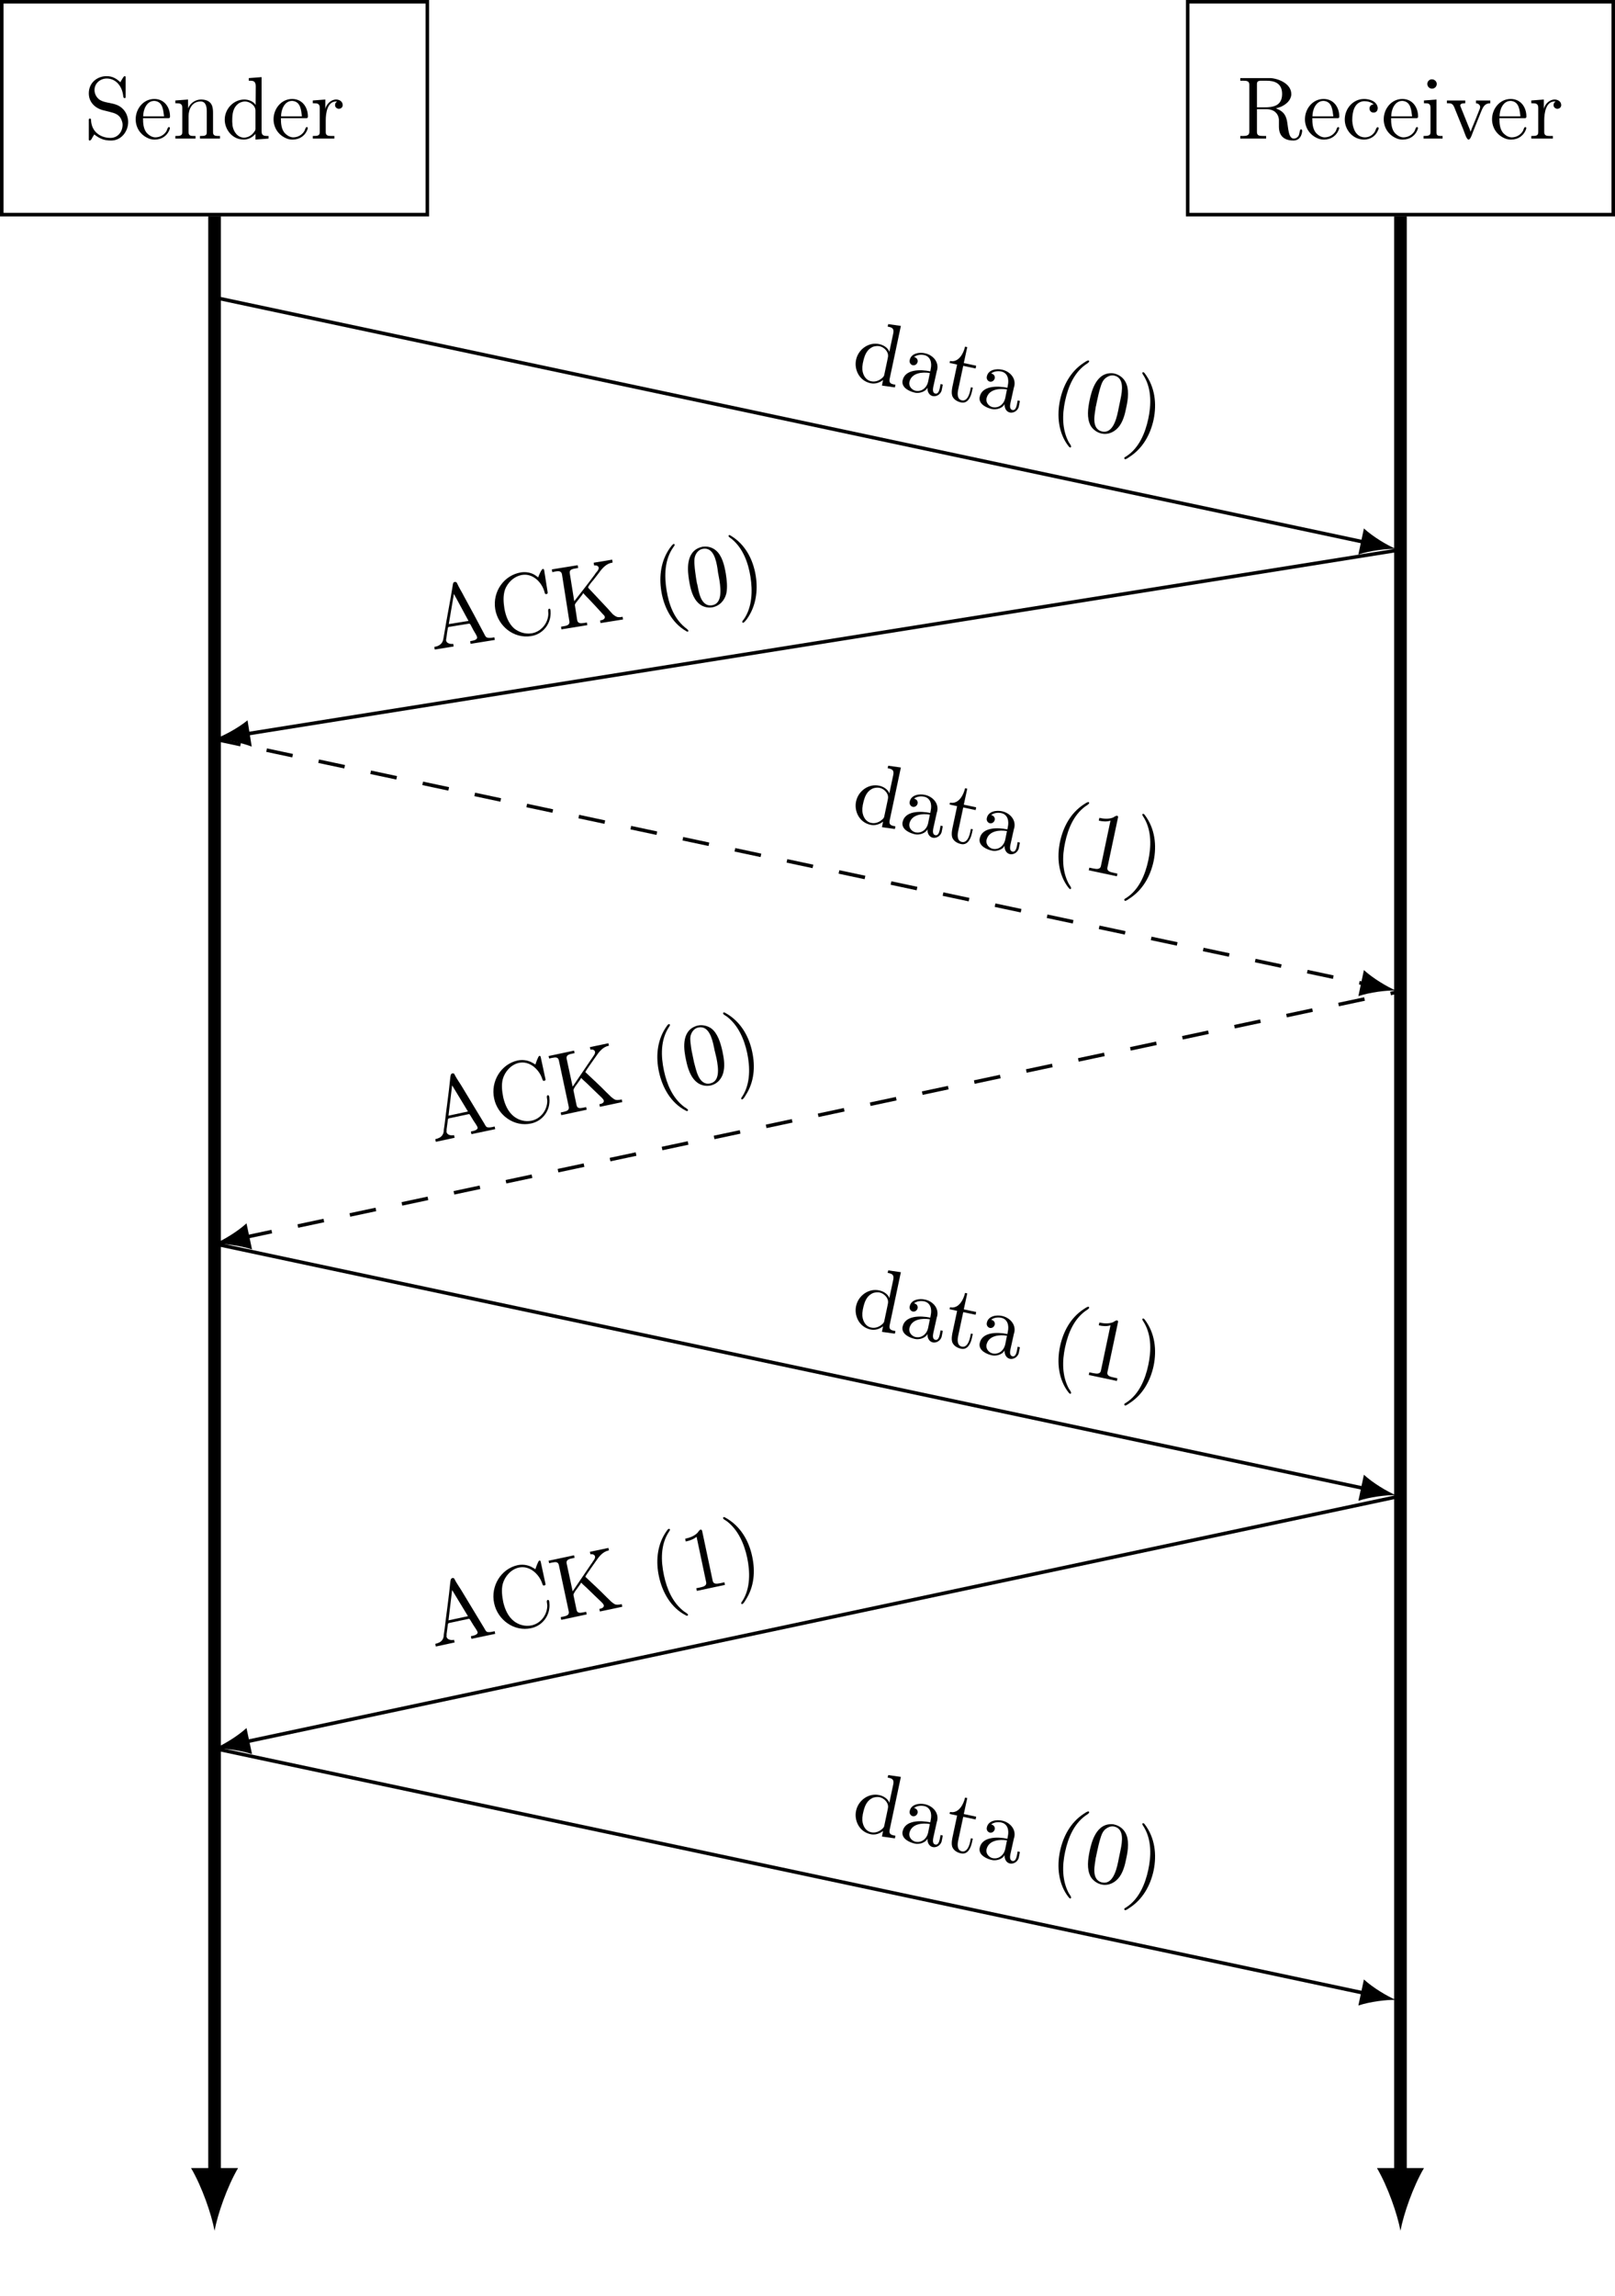 <?xml version="1.0" encoding="UTF-8"?>
<svg xmlns="http://www.w3.org/2000/svg" xmlns:xlink="http://www.w3.org/1999/xlink" width="181.478pt" height="257.919pt" viewBox="0 0 181.478 257.919" version="1.1">
<defs>
<g>
<symbol overflow="visible" id="glyph0-0">
<path style="stroke:none;" d=""/>
</symbol>
<symbol overflow="visible" id="glyph0-1">
<path style="stroke:none;" d="M 1.156 -0.484 C 1.781 0 2.266 0.203 3.047 0.203 C 4.234 0.203 4.969 -0.859 4.969 -1.875 C 4.969 -2.703 4.5 -3.469 3.703 -3.797 C 3.094 -4.047 2.344 -4.031 1.812 -4.344 C 1.422 -4.594 1.188 -5.031 1.188 -5.469 C 1.188 -6.25 1.859 -6.766 2.562 -6.766 C 3.547 -6.766 4.234 -5.969 4.391 -4.969 C 4.422 -4.828 4.391 -4.562 4.578 -4.562 C 4.688 -4.562 4.688 -4.641 4.688 -4.734 L 4.688 -6.891 C 4.688 -6.969 4.672 -7.031 4.594 -7.031 C 4.453 -7.031 4.344 -6.766 4.25 -6.625 C 4.203 -6.547 4.125 -6.438 4.094 -6.344 C 3.672 -6.75 3.203 -7.031 2.547 -7.031 C 1.562 -7.031 0.547 -6.359 0.547 -5.094 C 0.547 -4.062 1.312 -3.375 2.281 -3.172 C 2.5 -3.125 2.688 -3.062 2.906 -3.016 C 3.453 -2.875 4.016 -2.734 4.25 -2.031 C 4.312 -1.875 4.344 -1.719 4.344 -1.562 C 4.344 -0.812 3.828 -0.094 2.984 -0.094 C 2 -0.094 1.031 -0.625 0.828 -1.781 C 0.812 -1.859 0.812 -1.969 0.797 -2.047 L 0.797 -2.125 C 0.797 -2.219 0.75 -2.266 0.672 -2.266 C 0.562 -2.266 0.547 -2.188 0.547 -2.125 L 0.547 0.062 C 0.547 0.141 0.562 0.203 0.641 0.203 C 0.797 0.203 0.906 -0.062 0.984 -0.203 C 1.047 -0.297 1.109 -0.391 1.156 -0.484 Z M 1.156 -0.484 "/>
</symbol>
<symbol overflow="visible" id="glyph0-2">
<path style="stroke:none;" d="M 1.109 -2.312 L 3.984 -2.312 C 4.094 -2.312 4.141 -2.375 4.141 -2.5 C 4.141 -3.547 3.5 -4.469 2.375 -4.469 C 1.156 -4.469 0.281 -3.375 0.281 -2.188 C 0.281 -1.281 0.781 -0.453 1.672 -0.062 C 1.891 0.047 2.156 0.094 2.406 0.094 L 2.438 0.094 C 3.203 0.094 3.844 -0.328 4.109 -1.094 C 4.125 -1.125 4.125 -1.172 4.125 -1.203 C 4.125 -1.266 4.094 -1.312 4.016 -1.312 C 3.875 -1.312 3.812 -0.984 3.75 -0.875 C 3.5 -0.438 3.016 -0.156 2.5 -0.156 C 2.141 -0.156 1.812 -0.359 1.547 -0.625 C 1.141 -1.094 1.109 -1.734 1.109 -2.312 Z M 1.125 -2.516 C 1.125 -3.297 1.531 -4.25 2.359 -4.25 L 2.406 -4.25 C 3.375 -4.156 3.375 -3.125 3.469 -2.516 Z M 1.125 -2.516 "/>
</symbol>
<symbol overflow="visible" id="glyph0-3">
<path style="stroke:none;" d="M 0.312 -4.297 L 0.312 -3.984 L 0.469 -3.984 C 0.797 -3.984 1.094 -3.953 1.094 -3.484 L 1.094 -0.734 C 1.094 -0.328 0.812 -0.312 0.375 -0.312 L 0.312 -0.312 L 0.312 -0.016 L 2.578 -0.016 L 2.578 -0.312 L 2.312 -0.312 C 2.031 -0.312 1.797 -0.359 1.797 -0.734 L 1.797 -2.547 C 1.797 -3.266 2.156 -4.188 3.156 -4.188 C 3.781 -4.188 3.844 -3.5 3.844 -3.078 L 3.844 -0.688 C 3.844 -0.344 3.562 -0.312 3.25 -0.312 L 3.078 -0.312 L 3.078 -0.016 L 5.328 -0.016 L 5.328 -0.312 L 5.078 -0.312 C 4.812 -0.312 4.547 -0.359 4.547 -0.703 L 4.547 -2.875 C 4.547 -3.203 4.531 -3.547 4.375 -3.844 C 4.141 -4.281 3.641 -4.406 3.188 -4.406 C 2.578 -4.406 1.938 -3.984 1.75 -3.391 L 1.734 -4.406 Z M 0.312 -4.297 "/>
</symbol>
<symbol overflow="visible" id="glyph0-4">
<path style="stroke:none;" d="M 3.031 -6.812 L 3.031 -6.516 L 3.188 -6.516 C 3.531 -6.516 3.812 -6.469 3.812 -5.891 L 3.797 -3.797 C 3.562 -4.203 2.984 -4.406 2.531 -4.406 C 1.312 -4.406 0.328 -3.344 0.328 -2.141 C 0.328 -1.078 1.141 0.094 2.469 0.094 C 2.984 0.094 3.453 -0.156 3.781 -0.547 L 3.781 0.094 L 5.25 -0.016 L 5.25 -0.312 L 5.078 -0.312 C 4.781 -0.312 4.469 -0.344 4.469 -0.812 L 4.469 -6.922 Z M 1.172 -1.906 L 1.172 -2.047 C 1.172 -2.797 1.25 -3.531 1.938 -4 C 2.141 -4.109 2.375 -4.188 2.609 -4.188 C 3.094 -4.188 3.781 -3.781 3.781 -3.156 C 3.781 -3.031 3.781 -2.906 3.781 -2.766 L 3.781 -1.109 C 3.781 -0.984 3.734 -0.891 3.656 -0.797 C 3.406 -0.406 2.969 -0.125 2.5 -0.125 C 1.781 -0.125 1.312 -0.781 1.203 -1.469 C 1.188 -1.609 1.188 -1.766 1.172 -1.906 Z M 1.172 -1.906 "/>
</symbol>
<symbol overflow="visible" id="glyph0-5">
<path style="stroke:none;" d="M 0.266 -4.297 L 0.266 -3.984 L 0.422 -3.984 C 0.75 -3.984 1.047 -3.953 1.047 -3.484 L 1.047 -0.734 C 1.047 -0.328 0.766 -0.312 0.328 -0.312 L 0.266 -0.312 L 0.266 -0.016 L 2.688 -0.016 L 2.688 -0.312 C 2.562 -0.312 2.422 -0.312 2.297 -0.312 C 1.984 -0.312 1.719 -0.359 1.719 -0.734 L 1.719 -2.047 C 1.719 -2.906 1.906 -4.188 2.891 -4.188 C 2.938 -4.188 2.953 -4.188 3 -4.172 C 2.844 -4.109 2.766 -3.953 2.766 -3.781 C 2.766 -3.562 2.922 -3.406 3.156 -3.359 C 3.438 -3.359 3.625 -3.531 3.625 -3.781 C 3.625 -4.188 3.25 -4.406 2.891 -4.406 C 2.297 -4.406 1.781 -3.875 1.672 -3.344 L 1.672 -4.406 Z M 0.266 -4.297 "/>
</symbol>
<symbol overflow="visible" id="glyph0-6">
<path style="stroke:none;" d="M 0.344 -6.812 L 0.344 -6.516 C 0.469 -6.516 0.594 -6.516 0.719 -6.516 C 1.078 -6.516 1.359 -6.469 1.359 -6.078 L 1.359 -0.75 C 1.359 -0.375 1.031 -0.312 0.703 -0.312 C 0.562 -0.312 0.453 -0.312 0.344 -0.312 L 0.344 -0.016 L 3.25 -0.016 L 3.25 -0.312 L 2.906 -0.312 C 2.5 -0.312 2.219 -0.344 2.219 -0.75 L 2.219 -3.312 L 3.359 -3.312 C 4.016 -3.312 4.609 -2.938 4.688 -2.156 L 4.688 -1.328 C 4.688 -0.656 4.969 0.203 6.328 0.203 C 6.797 0.203 7.219 -0.094 7.297 -0.828 L 7.297 -0.875 C 7.297 -0.953 7.266 -1.062 7.172 -1.062 C 7 -1.062 7.031 -0.531 6.875 -0.297 C 6.75 -0.125 6.562 -0.016 6.375 -0.016 C 5.891 -0.016 5.812 -0.672 5.734 -1.062 L 5.625 -1.828 C 5.516 -2.531 5.281 -3.078 4.344 -3.406 C 4.531 -3.469 4.719 -3.516 4.922 -3.594 C 5.469 -3.844 6.016 -4.281 6.078 -4.938 L 6.078 -5.016 C 6.078 -6.156 4.719 -6.734 3.781 -6.812 C 3.625 -6.812 3.453 -6.812 3.297 -6.812 Z M 2.219 -3.531 L 2.219 -6.141 C 2.219 -6.406 2.328 -6.484 2.578 -6.516 L 3.297 -6.516 C 4.109 -6.516 5.047 -6.297 5.047 -5.031 C 5.047 -3.641 3.953 -3.531 3.078 -3.531 Z M 2.219 -3.531 "/>
</symbol>
<symbol overflow="visible" id="glyph0-7">
<path style="stroke:none;" d="M 3.578 -3.859 C 3.312 -3.844 3.109 -3.672 3.109 -3.406 C 3.109 -3.125 3.297 -2.938 3.562 -2.938 C 3.875 -2.938 4.031 -3.156 4.031 -3.438 L 4.031 -3.5 C 3.922 -4.234 3.078 -4.469 2.5 -4.469 C 1.281 -4.469 0.328 -3.406 0.328 -2.156 C 0.328 -1.031 1.203 0.094 2.5 0.094 C 3.156 0.094 3.797 -0.266 4.062 -0.953 C 4.094 -1.016 4.141 -1.109 4.141 -1.172 C 4.141 -1.25 4.094 -1.297 4.016 -1.297 C 3.875 -1.297 3.781 -0.922 3.703 -0.781 C 3.469 -0.406 3.062 -0.156 2.609 -0.156 C 1.547 -0.156 1.219 -1.219 1.172 -2 L 1.172 -2.125 C 1.172 -2.922 1.359 -4.109 2.453 -4.219 L 2.531 -4.219 C 2.906 -4.219 3.297 -4.109 3.578 -3.859 Z M 3.578 -3.859 "/>
</symbol>
<symbol overflow="visible" id="glyph0-8">
<path style="stroke:none;" d="M 0.375 -4.297 L 0.375 -3.984 L 0.562 -3.984 C 0.844 -3.984 1.109 -3.953 1.109 -3.484 L 1.109 -0.734 C 1.109 -0.375 0.922 -0.312 0.328 -0.312 L 0.328 -0.016 L 2.469 -0.016 L 2.469 -0.312 L 2.266 -0.312 C 2.016 -0.312 1.781 -0.344 1.781 -0.672 L 1.781 -4.406 Z M 1.203 -6.672 C 0.953 -6.641 0.75 -6.422 0.75 -6.156 C 0.75 -5.859 1 -5.625 1.281 -5.625 C 1.562 -5.625 1.812 -5.844 1.812 -6.156 C 1.812 -6.438 1.562 -6.672 1.281 -6.672 C 1.25 -6.672 1.234 -6.672 1.203 -6.672 Z M 1.203 -6.672 "/>
</symbol>
<symbol overflow="visible" id="glyph0-9">
<path style="stroke:none;" d="M 0.188 -4.297 L 0.188 -3.984 L 0.375 -3.984 C 0.875 -3.984 0.922 -3.781 1.219 -3.031 L 2.031 -1.031 C 2.188 -0.641 2.391 0.094 2.625 0.094 C 2.859 0.094 3.047 -0.625 3.203 -0.984 L 4.031 -3.047 C 4.281 -3.672 4.5 -3.984 5.062 -3.984 L 5.062 -4.297 L 3.453 -4.297 L 3.453 -3.984 C 3.672 -3.984 3.922 -3.812 3.922 -3.578 C 3.922 -3.453 3.875 -3.312 3.812 -3.188 C 3.531 -2.469 3.25 -1.781 2.953 -1.078 C 2.938 -0.984 2.875 -0.891 2.859 -0.797 L 2.844 -0.797 C 2.781 -1.031 2.672 -1.25 2.578 -1.484 L 1.766 -3.5 C 1.734 -3.578 1.688 -3.656 1.688 -3.734 L 1.688 -3.781 C 1.75 -3.984 2.047 -3.984 2.25 -3.984 L 2.25 -4.297 Z M 0.188 -4.297 "/>
</symbol>
<symbol overflow="visible" id="glyph1-0">
<path style="stroke:none;" d=""/>
</symbol>
<symbol overflow="visible" id="glyph1-1">
<path style="stroke:none;" d="M 4.391 -6.031 L 4.328 -5.75 L 4.484 -5.719 C 4.812 -5.641 5.078 -5.531 4.953 -4.969 L 4.516 -2.922 C 4.359 -3.375 3.844 -3.688 3.391 -3.781 C 2.203 -4.047 1.031 -3.203 0.781 -2.031 C 0.547 -0.984 1.094 0.328 2.406 0.609 C 2.906 0.719 3.406 0.562 3.812 0.25 L 3.688 0.875 L 5.141 1.078 L 5.203 0.781 L 5.031 0.75 C 4.734 0.688 4.453 0.594 4.547 0.141 L 5.812 -5.828 Z M 1.531 -1.609 L 1.562 -1.75 C 1.719 -2.484 1.953 -3.188 2.719 -3.5 C 2.953 -3.562 3.203 -3.594 3.422 -3.547 C 3.906 -3.453 4.484 -2.922 4.359 -2.312 C 4.328 -2.188 4.312 -2.062 4.281 -1.922 L 3.938 -0.297 C 3.906 -0.188 3.844 -0.094 3.75 -0.016 C 3.406 0.312 2.938 0.5 2.469 0.391 C 1.781 0.25 1.438 -0.5 1.484 -1.188 C 1.484 -1.328 1.531 -1.484 1.531 -1.609 Z M 1.531 -1.609 "/>
</symbol>
<symbol overflow="visible" id="glyph1-2">
<path style="stroke:none;" d="M 1.875 -3.484 C 2.188 -3.734 2.641 -3.781 3.016 -3.703 C 3.734 -3.547 3.906 -2.828 3.75 -2.141 L 3.703 -1.875 C 2.594 -2.109 0.859 -2.125 0.594 -0.859 L 0.578 -0.781 C 0.484 0 1.406 0.391 1.969 0.516 C 2.453 0.625 3.172 0.422 3.391 -0.047 C 3.359 0.391 3.562 0.812 3.984 0.906 C 4.391 0.984 4.812 0.734 4.969 0.312 L 5.109 -0.391 L 4.859 -0.453 L 4.766 0.031 C 4.703 0.312 4.578 0.688 4.281 0.625 C 3.953 0.562 3.984 0.172 4.031 -0.094 L 4.391 -1.719 C 4.406 -1.844 4.453 -1.953 4.484 -2.078 C 4.672 -3.016 3.922 -3.734 3.109 -3.906 C 2.484 -4.047 1.547 -3.922 1.391 -3.141 C 1.328 -2.875 1.484 -2.625 1.734 -2.562 C 2.016 -2.516 2.219 -2.703 2.281 -2.938 C 2.328 -3.219 2.156 -3.422 1.875 -3.484 Z M 3.656 -1.688 L 3.453 -0.688 C 3.297 -0.016 2.734 0.422 2.094 0.312 L 2.062 0.312 C 1.609 0.203 1.25 -0.219 1.359 -0.703 L 1.375 -0.75 C 1.641 -1.719 2.828 -1.828 3.656 -1.688 Z M 3.656 -1.688 "/>
</symbol>
<symbol overflow="visible" id="glyph1-3">
<path style="stroke:none;" d="M 2.734 -5.688 C 2.594 -5.016 2.047 -3.859 1.047 -4.078 L 1 -3.859 L 1.844 -3.672 L 1.312 -1.172 C 1.25 -0.844 1.203 -0.516 1.281 -0.203 C 1.422 0.234 1.844 0.484 2.281 0.578 C 3.078 0.75 3.406 -0.109 3.531 -0.734 L 3.609 -1.078 L 3.391 -1.125 C 3.359 -1 3.328 -0.844 3.297 -0.688 C 3.203 -0.266 2.953 0.469 2.375 0.344 C 1.812 0.219 1.875 -0.469 1.969 -0.891 L 2.531 -3.531 L 3.922 -3.234 L 3.984 -3.547 L 2.594 -3.844 L 2.984 -5.641 Z M 2.734 -5.688 "/>
</symbol>
<symbol overflow="visible" id="glyph1-4">
<path style="stroke:none;" d="M 4.656 -6.672 C 4.5 -6.641 4.281 -6.484 4.141 -6.391 C 2.688 -5.438 1.859 -3.891 1.5 -2.234 C 1.125 -0.484 1.297 1.516 2.484 3 C 2.531 3.031 2.578 3.094 2.625 3.109 C 2.688 3.125 2.734 3.062 2.734 3.016 C 2.766 2.906 2.562 2.656 2.469 2.5 C 1.719 1.078 1.734 -0.578 2.062 -2.109 C 2.406 -3.719 3.094 -5.422 4.594 -6.359 C 4.641 -6.406 4.75 -6.469 4.766 -6.547 C 4.781 -6.609 4.75 -6.656 4.703 -6.656 C 4.688 -6.672 4.672 -6.672 4.656 -6.672 Z M 4.656 -6.672 "/>
</symbol>
<symbol overflow="visible" id="glyph1-5">
<path style="stroke:none;" d="M 3.703 -6.031 C 1.75 -6.25 1.234 -3.953 1.031 -3.016 C 0.844 -2.094 0.688 -1.016 1.141 -0.156 C 1.391 0.281 1.875 0.625 2.375 0.734 C 3.188 0.906 3.953 0.5 4.422 -0.172 C 4.844 -0.797 5.016 -1.531 5.156 -2.234 C 5.359 -3.156 5.5 -4.297 5.047 -5.094 C 4.797 -5.547 4.328 -5.891 3.828 -6 C 3.781 -6.016 3.75 -6.016 3.703 -6.031 Z M 1.719 -2.266 C 1.75 -2.359 1.766 -2.438 1.781 -2.531 L 1.875 -2.984 C 1.984 -3.469 2.078 -3.922 2.219 -4.375 C 2.328 -4.75 2.453 -5.141 2.734 -5.422 C 3.031 -5.688 3.406 -5.859 3.781 -5.781 C 4.938 -5.531 4.703 -4.078 4.5 -3.109 L 4.406 -2.656 C 4.344 -2.391 4.297 -2.109 4.234 -1.812 C 3.984 -0.578 3.516 0.734 2.438 0.5 C 1.125 0.219 1.656 -1.625 1.719 -2.266 Z M 1.719 -2.266 "/>
</symbol>
<symbol overflow="visible" id="glyph1-6">
<path style="stroke:none;" d="M 2.172 -7.203 C 2.109 -7.172 2.094 -7.156 2.078 -7.125 C 2.062 -7.016 2.25 -6.797 2.328 -6.641 C 3.125 -5.219 3.078 -3.5 2.75 -1.969 C 2.422 -0.406 1.719 1.328 0.281 2.25 C 0.219 2.297 0.062 2.359 0.047 2.438 C 0.047 2.5 0.078 2.562 0.141 2.578 C 0.266 2.594 0.516 2.406 0.625 2.328 C 2.141 1.359 2.984 -0.203 3.344 -1.859 C 3.719 -3.656 3.5 -5.562 2.344 -7.078 C 2.297 -7.125 2.266 -7.172 2.203 -7.188 C 2.188 -7.188 2.188 -7.188 2.172 -7.203 Z M 2.172 -7.203 "/>
</symbol>
<symbol overflow="visible" id="glyph1-7">
<path style="stroke:none;" d="M 2.125 -5.703 L 2.062 -5.391 C 2.484 -5.297 2.953 -5.25 3.375 -5.391 L 2.297 -0.281 C 2.219 0.094 1.828 0.062 1.453 -0.016 C 1.281 -0.047 1.125 -0.078 1 -0.109 L 0.938 0.188 L 4.094 0.859 L 4.156 0.562 C 3.984 0.516 3.828 0.484 3.672 0.453 C 3.281 0.375 2.953 0.25 3.031 -0.125 L 4.219 -5.734 C 4.25 -5.828 4.234 -5.906 4.125 -5.938 C 3.984 -5.969 3.781 -5.797 3.656 -5.734 C 3.156 -5.547 2.625 -5.594 2.125 -5.703 Z M 2.125 -5.703 "/>
</symbol>
<symbol overflow="visible" id="glyph2-0">
<path style="stroke:none;" d=""/>
</symbol>
<symbol overflow="visible" id="glyph2-1">
<path style="stroke:none;" d="M 0.266 -0.359 L 0.312 -0.062 L 2.438 -0.406 L 2.391 -0.703 C 2.078 -0.656 1.656 -0.75 1.594 -1.062 C 1.578 -1.172 1.609 -1.281 1.625 -1.359 C 1.672 -1.703 1.703 -2.047 1.781 -2.391 C 1.797 -2.484 1.781 -2.594 1.922 -2.609 L 4.156 -2.969 C 4.281 -2.984 4.312 -2.891 4.359 -2.812 L 4.672 -2.219 C 4.812 -1.984 5.047 -1.625 5.078 -1.438 L 5.078 -1.391 C 5.047 -1.141 4.656 -1.062 4.359 -1.016 L 4.297 -1 L 4.344 -0.703 L 7.062 -1.141 L 7.016 -1.438 L 6.75 -1.391 C 6.516 -1.359 6.281 -1.359 6.125 -1.438 C 6 -1.547 5.922 -1.703 5.859 -1.844 C 5.125 -3.234 4.375 -4.641 3.609 -6.031 C 3.375 -6.5 3.047 -7 2.828 -7.5 C 2.766 -7.625 2.703 -7.672 2.562 -7.656 C 2.359 -7.625 2.359 -7.406 2.328 -7.219 C 2.047 -5.453 1.688 -3.703 1.406 -1.969 L 1.297 -1.344 C 1.266 -1.141 1.219 -0.969 1.109 -0.812 C 0.906 -0.531 0.578 -0.406 0.266 -0.359 Z M 1.891 -2.922 L 2.469 -6.312 L 4.109 -3.281 Z M 1.891 -2.922 "/>
</symbol>
<symbol overflow="visible" id="glyph2-2">
<path style="stroke:none;" d="M 4.828 -7.031 C 4.703 -7.125 4.562 -7.234 4.438 -7.312 C 3.969 -7.594 3.406 -7.672 2.891 -7.594 C 0.984 -7.281 -0.312 -5.438 0 -3.469 C 0.312 -1.578 2.062 -0.125 4.031 -0.438 C 5.359 -0.641 6.312 -1.828 6.219 -3.219 C 6.219 -3.266 6.219 -3.297 6.203 -3.359 C 6.188 -3.469 6.156 -3.531 6.062 -3.516 C 5.875 -3.484 5.984 -3.094 5.969 -2.891 C 5.922 -1.875 5.156 -0.922 4.094 -0.75 C 3.375 -0.641 2.688 -0.859 2.125 -1.297 C 1.484 -1.875 1.172 -2.719 1.031 -3.547 C 0.922 -4.234 0.875 -4.938 1.078 -5.594 C 1.359 -6.438 2.109 -7.156 3.031 -7.312 C 4.25 -7.5 5.234 -6.469 5.531 -5.422 C 5.578 -5.328 5.547 -5.125 5.75 -5.156 C 5.891 -5.188 5.906 -5.25 5.891 -5.359 L 5.5 -7.844 C 5.484 -7.906 5.453 -8 5.344 -7.984 C 5.188 -7.953 4.844 -7.125 4.828 -7.031 Z M 4.828 -7.031 "/>
</symbol>
<symbol overflow="visible" id="glyph2-3">
<path style="stroke:none;" d="M -0.75 -6.797 L -0.703 -6.484 C -0.578 -6.516 -0.438 -6.547 -0.344 -6.562 C 0.016 -6.625 0.328 -6.625 0.391 -6.219 L 1.219 -0.953 C 1.281 -0.594 0.969 -0.469 0.625 -0.422 C 0.516 -0.406 0.391 -0.375 0.281 -0.359 L 0.328 -0.062 L 3.234 -0.531 L 3.188 -0.828 C 3.047 -0.812 2.922 -0.781 2.781 -0.766 C 2.453 -0.719 2.156 -0.734 2.094 -1.109 L 1.844 -2.75 C 1.812 -2.906 1.984 -3.078 2.078 -3.203 C 2.219 -3.359 2.344 -3.547 2.484 -3.719 C 2.578 -3.844 2.703 -3.969 2.766 -4.125 L 2.781 -4.125 C 2.969 -3.906 3.188 -3.688 3.391 -3.484 C 3.922 -2.922 4.438 -2.375 4.969 -1.781 C 5.062 -1.688 5.172 -1.594 5.203 -1.469 C 5.234 -1.234 4.969 -1.109 4.781 -1.078 L 4.672 -1.062 L 4.719 -0.766 L 7.25 -1.172 L 7.203 -1.469 C 6.984 -1.438 6.75 -1.391 6.547 -1.469 C 6.359 -1.547 6.188 -1.672 6.047 -1.812 L 5.531 -2.391 C 4.812 -3.156 4.109 -3.906 3.375 -4.688 C 3.344 -4.719 3.328 -4.75 3.328 -4.781 C 3.312 -4.859 3.703 -5.375 3.922 -5.609 L 4.516 -6.375 C 4.922 -6.938 5.359 -7.453 6.062 -7.562 L 6.078 -7.578 L 6.031 -7.891 L 3.953 -7.547 L 4 -7.234 C 4.172 -7.266 4.469 -7.234 4.516 -6.984 C 4.531 -6.797 4.375 -6.609 4.266 -6.484 L 4.172 -6.375 C 4.141 -6.312 4.094 -6.266 4.062 -6.203 C 3.312 -5.188 2.531 -4.203 1.766 -3.219 L 1.266 -6.344 C 1.188 -6.797 1.531 -6.844 2.109 -6.938 L 2.203 -6.953 L 2.156 -7.266 Z M -0.75 -6.797 "/>
</symbol>
<symbol overflow="visible" id="glyph2-4">
<path style="stroke:none;" d="M 1.953 -7.891 C 1.828 -7.828 1.672 -7.594 1.562 -7.453 C 0.562 -6.047 0.328 -4.297 0.594 -2.625 C 0.875 -0.844 1.766 0.969 3.406 1.891 C 3.469 1.922 3.516 1.953 3.562 1.953 C 3.625 1.938 3.641 1.875 3.641 1.844 C 3.625 1.734 3.344 1.547 3.219 1.438 C 1.984 0.391 1.438 -1.156 1.188 -2.719 C 0.922 -4.344 0.953 -6.172 1.984 -7.594 C 2.031 -7.656 2.109 -7.734 2.094 -7.828 C 2.094 -7.875 2.031 -7.922 1.969 -7.906 C 1.953 -7.906 1.953 -7.891 1.953 -7.891 Z M 1.953 -7.891 "/>
</symbol>
<symbol overflow="visible" id="glyph2-5">
<path style="stroke:none;" d="M 1.281 -6.953 C -0.594 -6.469 -0.266 -4.156 -0.109 -3.172 C 0.047 -2.25 0.281 -1.203 1.016 -0.578 C 1.406 -0.234 1.969 -0.094 2.469 -0.172 C 3.312 -0.312 3.891 -0.953 4.078 -1.75 C 4.219 -2.484 4.125 -3.234 4.016 -3.953 C 3.859 -4.891 3.594 -6 2.891 -6.578 C 2.484 -6.922 1.922 -7.062 1.422 -6.984 C 1.375 -6.984 1.328 -6.953 1.281 -6.953 Z M 0.812 -2.75 C 0.781 -2.828 0.766 -2.906 0.75 -3 L 0.672 -3.469 C 0.609 -3.938 0.531 -4.406 0.5 -4.891 C 0.469 -5.266 0.453 -5.703 0.609 -6.047 C 0.766 -6.406 1.062 -6.688 1.453 -6.75 C 2.609 -6.938 2.922 -5.516 3.078 -4.547 L 3.141 -4.078 C 3.188 -3.797 3.25 -3.531 3.297 -3.234 C 3.5 -1.969 3.547 -0.578 2.469 -0.406 C 1.141 -0.203 0.953 -2.125 0.812 -2.75 Z M 0.812 -2.75 "/>
</symbol>
<symbol overflow="visible" id="glyph2-6">
<path style="stroke:none;" d="M -0.547 -7.484 C -0.594 -7.469 -0.609 -7.438 -0.609 -7.406 C -0.578 -7.281 -0.359 -7.156 -0.219 -7.047 C 1.031 -6 1.609 -4.391 1.859 -2.828 C 2.109 -1.234 2.062 0.609 1.094 1.984 C 1.016 2.062 0.922 2.188 0.938 2.266 C 0.953 2.312 1 2.359 1.047 2.344 C 1.172 2.312 1.344 2.062 1.453 1.938 C 2.484 0.484 2.719 -1.25 2.453 -2.938 C 2.156 -4.766 1.281 -6.469 -0.375 -7.453 C -0.422 -7.484 -0.484 -7.516 -0.547 -7.516 C -0.547 -7.516 -0.562 -7.5 -0.547 -7.484 Z M -0.547 -7.484 "/>
</symbol>
<symbol overflow="visible" id="glyph3-0">
<path style="stroke:none;" d=""/>
</symbol>
<symbol overflow="visible" id="glyph3-1">
<path style="stroke:none;" d="M 0.25 -0.375 L 0.312 -0.078 L 2.422 -0.531 L 2.359 -0.828 C 2.047 -0.766 1.625 -0.812 1.516 -1.156 C 1.5 -1.266 1.547 -1.359 1.516 -1.438 C 1.562 -1.781 1.609 -2.141 1.656 -2.484 C 1.672 -2.562 1.656 -2.688 1.797 -2.719 L 4.016 -3.188 C 4.109 -3.203 4.141 -3.109 4.203 -3.016 L 4.547 -2.453 C 4.688 -2.219 4.953 -1.891 5 -1.688 L 5.016 -1.641 C 4.969 -1.391 4.578 -1.297 4.312 -1.25 L 4.25 -1.234 L 4.312 -0.938 L 6.984 -1.5 L 6.922 -1.797 L 6.641 -1.734 C 6.422 -1.688 6.172 -1.672 6.031 -1.734 C 5.891 -1.844 5.828 -2.016 5.75 -2.141 C 4.922 -3.484 4.125 -4.844 3.312 -6.172 C 3.031 -6.656 2.656 -7.156 2.422 -7.625 C 2.375 -7.75 2.312 -7.797 2.172 -7.766 C 1.969 -7.719 1.969 -7.5 1.938 -7.312 C 1.766 -5.531 1.5 -3.781 1.297 -2.031 L 1.203 -1.391 C 1.203 -1.219 1.172 -1.016 1.062 -0.859 C 0.891 -0.562 0.562 -0.453 0.25 -0.375 Z M 1.734 -3.016 L 2.141 -6.422 L 3.922 -3.484 Z M 1.734 -3.016 "/>
</symbol>
<symbol overflow="visible" id="glyph3-2">
<path style="stroke:none;" d="M 4.469 -7.266 C 4.312 -7.344 4.188 -7.438 4.031 -7.516 C 3.578 -7.75 3.016 -7.828 2.469 -7.719 C 0.609 -7.312 -0.594 -5.375 -0.172 -3.438 C 0.219 -1.578 2.062 -0.219 3.984 -0.641 C 5.312 -0.922 6.188 -2.156 6.031 -3.516 C 6.031 -3.578 6.031 -3.609 6.016 -3.656 C 6 -3.766 5.938 -3.828 5.844 -3.812 C 5.656 -3.766 5.797 -3.406 5.797 -3.188 C 5.797 -2.188 5.109 -1.188 4.031 -0.953 C 3.344 -0.812 2.625 -0.984 2.062 -1.422 C 1.391 -1.938 1.031 -2.766 0.844 -3.594 C 0.719 -4.25 0.625 -4.953 0.797 -5.625 C 1.031 -6.469 1.734 -7.266 2.625 -7.453 C 3.828 -7.703 4.875 -6.703 5.219 -5.688 C 5.281 -5.578 5.25 -5.391 5.469 -5.438 C 5.609 -5.469 5.609 -5.531 5.594 -5.625 L 5.062 -8.094 C 5.047 -8.172 5.016 -8.25 4.906 -8.234 C 4.766 -8.203 4.484 -7.344 4.469 -7.266 Z M 4.469 -7.266 "/>
</symbol>
<symbol overflow="visible" id="glyph3-3">
<path style="stroke:none;" d="M -1.094 -6.719 L -1.031 -6.438 C -0.922 -6.469 -0.781 -6.5 -0.672 -6.516 C -0.312 -6.594 -0.016 -6.609 0.062 -6.219 L 1.172 -1.016 C 1.25 -0.641 0.953 -0.531 0.609 -0.453 C 0.484 -0.422 0.359 -0.406 0.266 -0.375 L 0.328 -0.078 L 3.188 -0.688 L 3.125 -0.984 C 3.016 -0.969 2.859 -0.938 2.734 -0.906 C 2.406 -0.844 2.125 -0.828 2.047 -1.203 L 1.703 -2.844 C 1.672 -2.984 1.828 -3.156 1.891 -3.297 C 2.031 -3.469 2.156 -3.656 2.281 -3.828 C 2.391 -3.969 2.484 -4.109 2.562 -4.25 L 2.578 -4.25 C 2.766 -4.031 3 -3.859 3.203 -3.656 C 3.75 -3.109 4.312 -2.594 4.875 -2.047 C 4.953 -1.953 5.078 -1.844 5.109 -1.719 C 5.156 -1.484 4.906 -1.375 4.719 -1.328 L 4.609 -1.312 L 4.672 -1.016 L 7.188 -1.547 L 7.125 -1.844 C 6.906 -1.797 6.656 -1.75 6.438 -1.797 C 6.25 -1.859 6.094 -2 5.938 -2.125 L 5.391 -2.656 C 4.656 -3.406 3.891 -4.109 3.109 -4.844 C 3.094 -4.859 3.062 -4.875 3.047 -4.906 L 3.047 -4.922 C 3.031 -5 3.438 -5.531 3.609 -5.797 L 4.156 -6.578 C 4.562 -7.172 4.953 -7.719 5.656 -7.875 L 5.688 -7.875 L 5.625 -8.156 L 3.547 -7.719 L 3.609 -7.438 C 3.797 -7.469 4.062 -7.453 4.125 -7.188 C 4.156 -7.016 4.016 -6.812 3.922 -6.688 L 3.828 -6.547 C 3.797 -6.5 3.781 -6.438 3.719 -6.391 C 3.016 -5.359 2.312 -4.328 1.609 -3.281 L 0.938 -6.391 C 0.844 -6.828 1.172 -6.922 1.766 -7.031 L 1.828 -7.047 L 1.766 -7.328 Z M -1.094 -6.719 "/>
</symbol>
<symbol overflow="visible" id="glyph3-4">
<path style="stroke:none;" d="M 1.531 -7.984 C 1.406 -7.891 1.281 -7.672 1.172 -7.516 C 0.25 -6.062 0.109 -4.297 0.469 -2.641 C 0.844 -0.891 1.797 0.859 3.484 1.719 C 3.531 1.75 3.609 1.781 3.656 1.766 C 3.719 1.75 3.734 1.688 3.734 1.641 C 3.703 1.531 3.406 1.375 3.281 1.281 C 2 0.297 1.359 -1.234 1.031 -2.766 C 0.688 -4.375 0.625 -6.203 1.594 -7.672 C 1.641 -7.75 1.719 -7.844 1.703 -7.922 C 1.688 -7.984 1.625 -8 1.578 -8 C 1.562 -7.984 1.547 -7.984 1.531 -7.984 Z M 1.531 -7.984 "/>
</symbol>
<symbol overflow="visible" id="glyph3-5">
<path style="stroke:none;" d="M 0.922 -7 C -0.938 -6.438 -0.484 -4.109 -0.281 -3.172 C -0.094 -2.25 0.219 -1.203 0.984 -0.625 C 1.391 -0.312 1.969 -0.188 2.469 -0.297 C 3.281 -0.469 3.828 -1.156 3.953 -1.953 C 4.094 -2.703 3.953 -3.438 3.812 -4.141 C 3.609 -5.062 3.281 -6.172 2.547 -6.719 C 2.109 -7.016 1.547 -7.141 1.047 -7.031 C 1 -7.016 0.969 -7.016 0.922 -7 Z M 0.656 -2.766 C 0.625 -2.859 0.609 -2.938 0.594 -3.031 L 0.5 -3.484 C 0.391 -3.969 0.297 -4.422 0.25 -4.906 C 0.203 -5.281 0.141 -5.703 0.297 -6.078 C 0.438 -6.438 0.719 -6.734 1.094 -6.812 C 2.25 -7.062 2.641 -5.641 2.844 -4.672 L 2.938 -4.219 C 3 -3.953 3.078 -3.672 3.141 -3.375 C 3.391 -2.141 3.516 -0.766 2.438 -0.531 C 1.125 -0.25 0.844 -2.156 0.656 -2.766 Z M 0.656 -2.766 "/>
</symbol>
<symbol overflow="visible" id="glyph3-6">
<path style="stroke:none;" d="M -0.953 -7.453 C -0.984 -7.422 -1 -7.375 -0.984 -7.344 C -0.969 -7.234 -0.719 -7.109 -0.578 -7.016 C 0.719 -6.031 1.391 -4.438 1.719 -2.906 C 2.047 -1.344 2.094 0.516 1.188 1.938 C 1.125 2.016 1.031 2.141 1.047 2.219 C 1.047 2.281 1.109 2.312 1.172 2.297 C 1.297 2.25 1.453 2 1.531 1.859 C 2.516 0.359 2.641 -1.391 2.281 -3.047 C 1.906 -4.844 0.938 -6.5 -0.75 -7.422 C -0.797 -7.438 -0.859 -7.484 -0.922 -7.469 C -0.938 -7.469 -0.938 -7.469 -0.953 -7.453 Z M -0.953 -7.453 "/>
</symbol>
<symbol overflow="visible" id="glyph3-7">
<path style="stroke:none;" d="M -0.375 -6.078 L -0.312 -5.766 C 0.109 -5.859 0.547 -6 0.906 -6.297 L 1.984 -1.188 C 2.062 -0.812 1.703 -0.688 1.328 -0.609 C 1.156 -0.578 1 -0.547 0.875 -0.516 L 0.938 -0.219 L 4.094 -0.891 L 4.031 -1.188 C 3.859 -1.141 3.703 -1.109 3.547 -1.078 C 3.156 -1 2.797 -0.969 2.719 -1.344 L 1.531 -6.953 C 1.5 -7.047 1.453 -7.125 1.344 -7.094 C 1.203 -7.062 1.094 -6.828 1 -6.734 C 0.625 -6.359 0.125 -6.188 -0.375 -6.078 Z M -0.375 -6.078 "/>
</symbol>
</g>
<clipPath id="clip1">
  <path d="M 133 0 L 181.477 0 L 181.477 25 L 133 25 Z M 133 0 "/>
</clipPath>
</defs>
<g id="surface1">
<path style="fill:none;stroke-width:0.399;stroke-linecap:butt;stroke-linejoin:miter;stroke:rgb(0%,0%,0%);stroke-opacity:1;stroke-miterlimit:10;" d="M -23.911 -11.955 L 23.91 -11.955 L 23.91 11.955 L -23.911 11.955 Z M -23.911 -11.955 " transform="matrix(1,0,0,-1,24.11,12.154)"/>
<g style="fill:rgb(0%,0%,0%);fill-opacity:1;">
  <use xlink:href="#glyph0-1" x="9.432" y="15.585"/>
  <use xlink:href="#glyph0-2" x="14.965" y="15.585"/>
  <use xlink:href="#glyph0-3" x="19.392" y="15.585"/>
  <use xlink:href="#glyph0-4" x="24.925" y="15.585"/>
  <use xlink:href="#glyph0-2" x="30.458" y="15.585"/>
  <use xlink:href="#glyph0-5" x="34.884" y="15.585"/>
</g>
<g clip-path="url(#clip1)" clip-rule="nonzero">
<path style="fill:none;stroke-width:0.399;stroke-linecap:butt;stroke-linejoin:miter;stroke:rgb(0%,0%,0%);stroke-opacity:1;stroke-miterlimit:10;" d="M 109.351 -11.955 L 157.171 -11.955 L 157.171 11.955 L 109.351 11.955 Z M 109.351 -11.955 " transform="matrix(1,0,0,-1,24.11,12.154)"/>
</g>
<g style="fill:rgb(0%,0%,0%);fill-opacity:1;">
  <use xlink:href="#glyph0-6" x="139.025" y="15.585"/>
  <use xlink:href="#glyph0-2" x="146.356" y="15.585"/>
  <use xlink:href="#glyph0-7" x="150.783" y="15.585"/>
  <use xlink:href="#glyph0-2" x="155.209" y="15.585"/>
  <use xlink:href="#glyph0-8" x="159.636" y="15.585"/>
  <use xlink:href="#glyph0-9" x="162.402" y="15.585"/>
</g>
<g style="fill:rgb(0%,0%,0%);fill-opacity:1;">
  <use xlink:href="#glyph0-2" x="167.381" y="15.585"/>
  <use xlink:href="#glyph0-5" x="171.807" y="15.585"/>
</g>
<path style="fill:none;stroke-width:1.417;stroke-linecap:butt;stroke-linejoin:miter;stroke:rgb(0%,0%,0%);stroke-opacity:1;stroke-miterlimit:10;" d="M -0.001 -12.155 L -0.001 -232.092 " transform="matrix(1,0,0,-1,24.11,12.154)"/>
<path style=" stroke:none;fill-rule:nonzero;fill:rgb(0%,0%,0%);fill-opacity:1;" d="M 24.109 250.586 C 24.461 248.707 25.52 245.656 26.75 243.543 L 21.469 243.543 C 22.703 245.656 23.758 248.707 24.109 250.586 "/>
<path style="fill:none;stroke-width:1.417;stroke-linecap:butt;stroke-linejoin:miter;stroke:rgb(0%,0%,0%);stroke-opacity:1;stroke-miterlimit:10;" d="M 133.261 -12.155 L 133.261 -232.092 " transform="matrix(1,0,0,-1,24.11,12.154)"/>
<path style=" stroke:none;fill-rule:nonzero;fill:rgb(0%,0%,0%);fill-opacity:1;" d="M 157.371 250.586 C 157.723 248.707 158.777 245.656 160.012 243.543 L 154.73 243.543 C 155.961 245.656 157.02 248.707 157.371 250.586 "/>
<path style="fill:none;stroke-width:0.399;stroke-linecap:butt;stroke-linejoin:miter;stroke:rgb(0%,0%,0%);stroke-opacity:1;stroke-miterlimit:10;" d="M -0.001 -21.26 L 129.234 -48.756 " transform="matrix(1,0,0,-1,24.11,12.154)"/>
<path style=" stroke:none;fill-rule:nonzero;fill:rgb(0%,0%,0%);fill-opacity:1;" d="M 156.852 61.656 C 155.855 61.242 154.289 60.297 153.262 59.363 L 152.641 62.289 C 153.957 61.855 155.77 61.633 156.852 61.656 "/>
<g style="fill:rgb(0%,0%,0%);fill-opacity:1;">
  <use xlink:href="#glyph1-1" x="95.419" y="42.439"/>
  <use xlink:href="#glyph1-2" x="100.834" y="43.591"/>
  <use xlink:href="#glyph1-3" x="105.708" y="44.628"/>
  <use xlink:href="#glyph1-2" x="109.499" y="45.435"/>
</g>
<g style="fill:rgb(0%,0%,0%);fill-opacity:1;">
  <use xlink:href="#glyph1-4" x="117.62" y="47.162"/>
  <use xlink:href="#glyph1-5" x="121.41" y="47.969"/>
  <use xlink:href="#glyph1-6" x="126.284" y="49.006"/>
</g>
<path style="fill:none;stroke-width:0.399;stroke-linecap:butt;stroke-linejoin:miter;stroke:rgb(0%,0%,0%);stroke-opacity:1;stroke-miterlimit:10;" d="M 3.546 -70.299 L 132.738 -49.686 " transform="matrix(1,0,0,-1,24.11,12.154)"/>
<path style=" stroke:none;fill-rule:nonzero;fill:rgb(0%,0%,0%);fill-opacity:1;" d="M 24.109 83.02 C 25.191 83.051 26.996 83.367 28.285 83.871 L 27.816 80.914 C 26.742 81.793 25.129 82.656 24.109 83.02 "/>
<g style="fill:rgb(0%,0%,0%);fill-opacity:1;">
  <use xlink:href="#glyph2-1" x="48.537" y="73.028"/>
</g>
<g style="fill:rgb(0%,0%,0%);fill-opacity:1;">
  <use xlink:href="#glyph2-2" x="55.648" y="71.893"/>
  <use xlink:href="#glyph2-3" x="62.762" y="70.758"/>
</g>
<g style="fill:rgb(0%,0%,0%);fill-opacity:1;">
  <use xlink:href="#glyph2-4" x="73.714" y="69.011"/>
  <use xlink:href="#glyph2-5" x="77.544" y="68.399"/>
  <use xlink:href="#glyph2-6" x="82.47" y="67.614"/>
</g>
<path style="fill:none;stroke-width:0.399;stroke-linecap:butt;stroke-linejoin:miter;stroke:rgb(0%,0%,0%);stroke-opacity:1;stroke-dasharray:2.989,2.989;stroke-miterlimit:10;" d="M -0.001 -70.866 L 129.234 -98.362 " transform="matrix(1,0,0,-1,24.11,12.154)"/>
<path style=" stroke:none;fill-rule:nonzero;fill:rgb(0%,0%,0%);fill-opacity:1;" d="M 156.852 111.266 C 155.855 110.848 154.289 109.902 153.262 108.973 L 152.641 111.898 C 153.957 111.465 155.77 111.238 156.852 111.266 "/>
<g style="fill:rgb(0%,0%,0%);fill-opacity:1;">
  <use xlink:href="#glyph1-1" x="95.419" y="92.046"/>
  <use xlink:href="#glyph1-2" x="100.834" y="93.198"/>
  <use xlink:href="#glyph1-3" x="105.708" y="94.235"/>
  <use xlink:href="#glyph1-2" x="109.499" y="95.042"/>
</g>
<g style="fill:rgb(0%,0%,0%);fill-opacity:1;">
  <use xlink:href="#glyph1-4" x="117.62" y="96.769"/>
  <use xlink:href="#glyph1-7" x="121.41" y="97.576"/>
  <use xlink:href="#glyph1-6" x="126.284" y="98.613"/>
</g>
<path style="fill:none;stroke-width:0.399;stroke-linecap:butt;stroke-linejoin:miter;stroke:rgb(0%,0%,0%);stroke-opacity:1;stroke-dasharray:2.989,2.989;stroke-miterlimit:10;" d="M 3.511 -126.815 L 132.742 -99.319 " transform="matrix(1,0,0,-1,24.11,12.154)"/>
<path style=" stroke:none;fill-rule:nonzero;fill:rgb(0%,0%,0%);fill-opacity:1;" d="M 24.109 139.715 C 25.191 139.688 27.008 139.914 28.32 140.348 L 27.699 137.422 C 26.676 138.355 25.109 139.297 24.109 139.715 "/>
<g style="fill:rgb(0%,0%,0%);fill-opacity:1;">
  <use xlink:href="#glyph3-1" x="48.663" y="128.342"/>
</g>
<g style="fill:rgb(0%,0%,0%);fill-opacity:1;">
  <use xlink:href="#glyph3-2" x="55.7" y="126.845"/>
  <use xlink:href="#glyph3-3" x="62.74" y="125.347"/>
</g>
<g style="fill:rgb(0%,0%,0%);fill-opacity:1;">
  <use xlink:href="#glyph3-4" x="73.578" y="123.041"/>
  <use xlink:href="#glyph3-5" x="77.369" y="122.235"/>
  <use xlink:href="#glyph3-6" x="82.243" y="121.198"/>
</g>
<path style="fill:none;stroke-width:0.399;stroke-linecap:butt;stroke-linejoin:miter;stroke:rgb(0%,0%,0%);stroke-opacity:1;stroke-miterlimit:10;" d="M -0.001 -127.561 L 129.234 -155.057 " transform="matrix(1,0,0,-1,24.11,12.154)"/>
<path style=" stroke:none;fill-rule:nonzero;fill:rgb(0%,0%,0%);fill-opacity:1;" d="M 156.852 167.957 C 155.855 167.543 154.289 166.598 153.262 165.664 L 152.641 168.59 C 153.957 168.156 155.77 167.93 156.852 167.957 "/>
<g style="fill:rgb(0%,0%,0%);fill-opacity:1;">
  <use xlink:href="#glyph1-1" x="95.419" y="148.738"/>
  <use xlink:href="#glyph1-2" x="100.834" y="149.89"/>
  <use xlink:href="#glyph1-3" x="105.708" y="150.927"/>
  <use xlink:href="#glyph1-2" x="109.499" y="151.734"/>
</g>
<g style="fill:rgb(0%,0%,0%);fill-opacity:1;">
  <use xlink:href="#glyph1-4" x="117.62" y="153.461"/>
  <use xlink:href="#glyph1-7" x="121.41" y="154.268"/>
  <use xlink:href="#glyph1-6" x="126.284" y="155.305"/>
</g>
<path style="fill:none;stroke-width:0.399;stroke-linecap:butt;stroke-linejoin:miter;stroke:rgb(0%,0%,0%);stroke-opacity:1;stroke-miterlimit:10;" d="M 3.511 -183.506 L 132.742 -156.01 " transform="matrix(1,0,0,-1,24.11,12.154)"/>
<path style=" stroke:none;fill-rule:nonzero;fill:rgb(0%,0%,0%);fill-opacity:1;" d="M 24.109 196.41 C 25.191 196.383 27.008 196.609 28.32 197.043 L 27.699 194.117 C 26.676 195.047 25.109 195.992 24.109 196.41 "/>
<g style="fill:rgb(0%,0%,0%);fill-opacity:1;">
  <use xlink:href="#glyph3-1" x="48.663" y="185.035"/>
</g>
<g style="fill:rgb(0%,0%,0%);fill-opacity:1;">
  <use xlink:href="#glyph3-2" x="55.7" y="183.538"/>
  <use xlink:href="#glyph3-3" x="62.74" y="182.04"/>
</g>
<g style="fill:rgb(0%,0%,0%);fill-opacity:1;">
  <use xlink:href="#glyph3-4" x="73.578" y="179.734"/>
  <use xlink:href="#glyph3-7" x="77.369" y="178.928"/>
  <use xlink:href="#glyph3-6" x="82.243" y="177.891"/>
</g>
<path style="fill:none;stroke-width:0.399;stroke-linecap:butt;stroke-linejoin:miter;stroke:rgb(0%,0%,0%);stroke-opacity:1;stroke-miterlimit:10;" d="M -0.001 -184.256 L 129.234 -211.752 " transform="matrix(1,0,0,-1,24.11,12.154)"/>
<path style=" stroke:none;fill-rule:nonzero;fill:rgb(0%,0%,0%);fill-opacity:1;" d="M 156.852 224.652 C 155.855 224.234 154.289 223.289 153.262 222.359 L 152.641 225.285 C 153.957 224.852 155.77 224.625 156.852 224.652 "/>
<g style="fill:rgb(0%,0%,0%);fill-opacity:1;">
  <use xlink:href="#glyph1-1" x="95.419" y="205.431"/>
  <use xlink:href="#glyph1-2" x="100.834" y="206.583"/>
  <use xlink:href="#glyph1-3" x="105.708" y="207.62"/>
  <use xlink:href="#glyph1-2" x="109.499" y="208.427"/>
</g>
<g style="fill:rgb(0%,0%,0%);fill-opacity:1;">
  <use xlink:href="#glyph1-4" x="117.62" y="210.154"/>
  <use xlink:href="#glyph1-5" x="121.41" y="210.961"/>
  <use xlink:href="#glyph1-6" x="126.284" y="211.998"/>
</g>
</g>
</svg>
